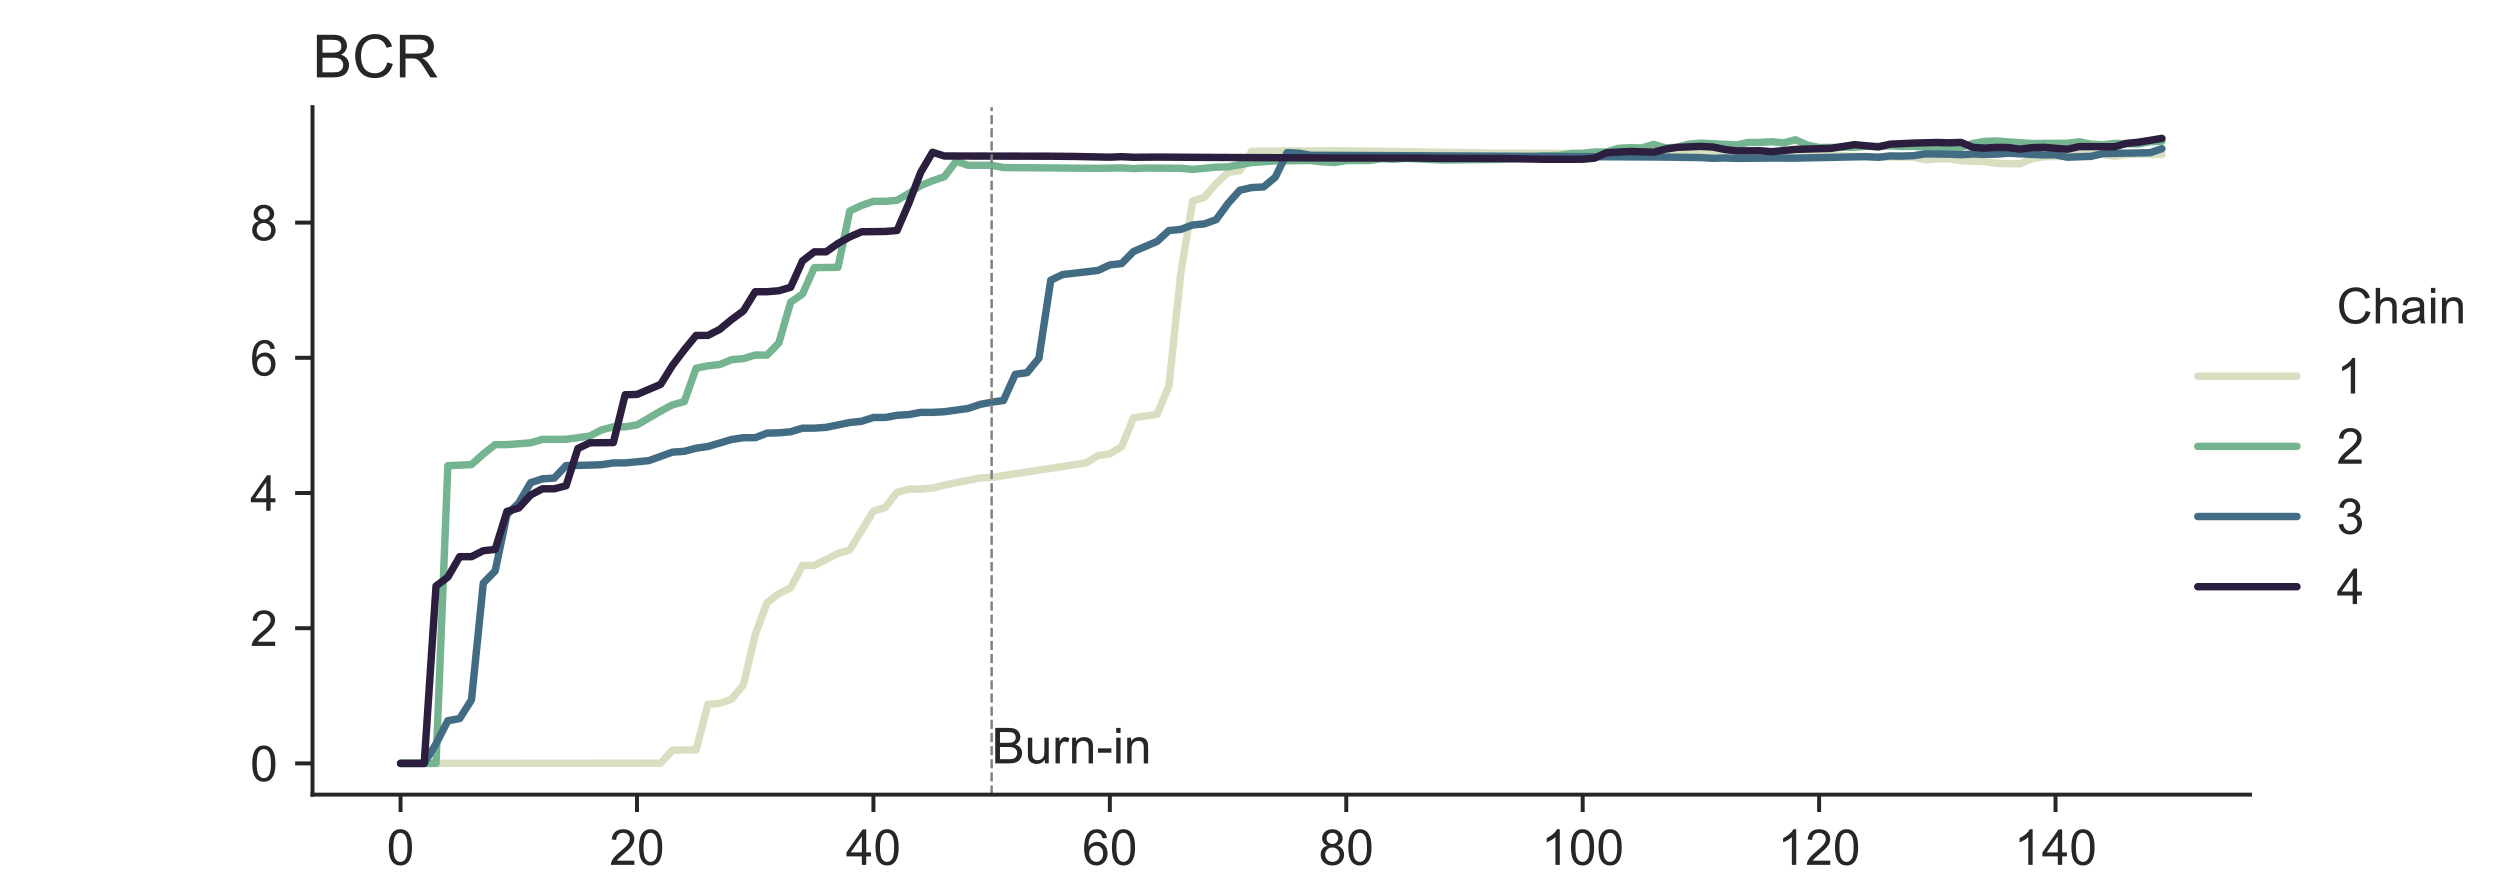 <?xml version="1.0" encoding="utf-8" standalone="no"?>
<!DOCTYPE svg PUBLIC "-//W3C//DTD SVG 1.1//EN"
  "http://www.w3.org/Graphics/SVG/1.1/DTD/svg11.dtd">
<!-- Created with matplotlib (https://matplotlib.org/) -->
<svg height="180pt" version="1.1" viewBox="0 0 504 180" width="504pt" xmlns="http://www.w3.org/2000/svg" xmlns:xlink="http://www.w3.org/1999/xlink">
 <defs>
  <style type="text/css">
*{stroke-linecap:butt;stroke-linejoin:round;}
  </style>
 </defs>
 <g id="figure_1">
  <g id="patch_1">
   <path d="M 0 180 
L 504 180 
L 504 0 
L 0 0 
z
" style="fill:#ffffff;"/>
  </g>
  <g id="axes_1">
   <g id="patch_2">
    <path d="M 63 160.2 
L 453.6 160.2 
L 453.6 21.6 
L 63 21.6 
z
" style="fill:#ffffff;"/>
   </g>
   <g id="matplotlib.axis_1">
    <g id="xtick_1">
     <g id="line2d_1">
      <defs>
       <path d="M 0 0 
L 0 3.5 
" id="m2c9b90e62d" style="stroke:#262626;stroke-width:0.8;"/>
      </defs>
      <g>
       <use style="fill:#262626;stroke:#262626;stroke-width:0.8;" x="80.755" xlink:href="#m2c9b90e62d" y="160.2"/>
      </g>
     </g>
     <g id="text_1">
      <!-- 0 -->
      <defs>
       <path d="M 4.156 35.297 
Q 4.156 48 6.766 55.734 
Q 9.375 63.484 14.516 67.672 
Q 19.672 71.875 27.484 71.875 
Q 33.25 71.875 37.594 69.547 
Q 41.938 67.234 44.766 62.859 
Q 47.609 58.5 49.219 52.219 
Q 50.828 45.953 50.828 35.297 
Q 50.828 22.703 48.234 14.969 
Q 45.656 7.234 40.5 3 
Q 35.359 -1.219 27.484 -1.219 
Q 17.141 -1.219 11.234 6.203 
Q 4.156 15.141 4.156 35.297 
z
M 13.188 35.297 
Q 13.188 17.672 17.312 11.828 
Q 21.438 6 27.484 6 
Q 33.547 6 37.672 11.859 
Q 41.797 17.719 41.797 35.297 
Q 41.797 52.984 37.672 58.781 
Q 33.547 64.594 27.391 64.594 
Q 21.344 64.594 17.719 59.469 
Q 13.188 52.938 13.188 35.297 
z
" id="ArialMT-48"/>
      </defs>
      <g style="fill:#262626;" transform="translate(77.974 174.358)scale(0.1 -0.1)">
       <use xlink:href="#ArialMT-48"/>
      </g>
     </g>
    </g>
    <g id="xtick_2">
     <g id="line2d_2">
      <g>
       <use style="fill:#262626;stroke:#262626;stroke-width:0.8;" x="128.418" xlink:href="#m2c9b90e62d" y="160.2"/>
      </g>
     </g>
     <g id="text_2">
      <!-- 20 -->
      <defs>
       <path d="M 50.344 8.453 
L 50.344 0 
L 3.031 0 
Q 2.938 3.172 4.047 6.109 
Q 5.859 10.938 9.828 15.625 
Q 13.812 20.312 21.344 26.469 
Q 33.016 36.031 37.109 41.625 
Q 41.219 47.219 41.219 52.203 
Q 41.219 57.422 37.469 61 
Q 33.734 64.594 27.734 64.594 
Q 21.391 64.594 17.578 60.781 
Q 13.766 56.984 13.719 50.25 
L 4.688 51.172 
Q 5.609 61.281 11.656 66.578 
Q 17.719 71.875 27.938 71.875 
Q 38.234 71.875 44.234 66.156 
Q 50.25 60.453 50.25 52 
Q 50.25 47.703 48.484 43.547 
Q 46.734 39.406 42.656 34.812 
Q 38.578 30.219 29.109 22.219 
Q 21.188 15.578 18.938 13.203 
Q 16.703 10.844 15.234 8.453 
z
" id="ArialMT-50"/>
      </defs>
      <g style="fill:#262626;" transform="translate(122.857 174.358)scale(0.1 -0.1)">
       <use xlink:href="#ArialMT-50"/>
       <use x="55.615" xlink:href="#ArialMT-48"/>
      </g>
     </g>
    </g>
    <g id="xtick_3">
     <g id="line2d_3">
      <g>
       <use style="fill:#262626;stroke:#262626;stroke-width:0.8;" x="176.081" xlink:href="#m2c9b90e62d" y="160.2"/>
      </g>
     </g>
     <g id="text_3">
      <!-- 40 -->
      <defs>
       <path d="M 32.328 0 
L 32.328 17.141 
L 1.266 17.141 
L 1.266 25.203 
L 33.938 71.578 
L 41.109 71.578 
L 41.109 25.203 
L 50.781 25.203 
L 50.781 17.141 
L 41.109 17.141 
L 41.109 0 
z
M 32.328 25.203 
L 32.328 57.469 
L 9.906 25.203 
z
" id="ArialMT-52"/>
      </defs>
      <g style="fill:#262626;" transform="translate(170.52 174.358)scale(0.1 -0.1)">
       <use xlink:href="#ArialMT-52"/>
       <use x="55.615" xlink:href="#ArialMT-48"/>
      </g>
     </g>
    </g>
    <g id="xtick_4">
     <g id="line2d_4">
      <g>
       <use style="fill:#262626;stroke:#262626;stroke-width:0.8;" x="223.744" xlink:href="#m2c9b90e62d" y="160.2"/>
      </g>
     </g>
     <g id="text_4">
      <!-- 60 -->
      <defs>
       <path d="M 49.75 54.047 
L 41.016 53.375 
Q 39.844 58.547 37.703 60.891 
Q 34.125 64.656 28.906 64.656 
Q 24.703 64.656 21.531 62.312 
Q 17.391 59.281 14.984 53.469 
Q 12.594 47.656 12.5 36.922 
Q 15.672 41.75 20.266 44.094 
Q 24.859 46.438 29.891 46.438 
Q 38.672 46.438 44.844 39.969 
Q 51.031 33.5 51.031 23.25 
Q 51.031 16.5 48.125 10.719 
Q 45.219 4.938 40.141 1.859 
Q 35.062 -1.219 28.609 -1.219 
Q 17.625 -1.219 10.688 6.859 
Q 3.766 14.938 3.766 33.5 
Q 3.766 54.25 11.422 63.672 
Q 18.109 71.875 29.438 71.875 
Q 37.891 71.875 43.281 67.141 
Q 48.688 62.406 49.75 54.047 
z
M 13.875 23.188 
Q 13.875 18.656 15.797 14.5 
Q 17.719 10.359 21.188 8.172 
Q 24.656 6 28.469 6 
Q 34.031 6 38.031 10.484 
Q 42.047 14.984 42.047 22.703 
Q 42.047 30.125 38.078 34.391 
Q 34.125 38.672 28.125 38.672 
Q 22.172 38.672 18.016 34.391 
Q 13.875 30.125 13.875 23.188 
z
" id="ArialMT-54"/>
      </defs>
      <g style="fill:#262626;" transform="translate(218.183 174.358)scale(0.1 -0.1)">
       <use xlink:href="#ArialMT-54"/>
       <use x="55.615" xlink:href="#ArialMT-48"/>
      </g>
     </g>
    </g>
    <g id="xtick_5">
     <g id="line2d_5">
      <g>
       <use style="fill:#262626;stroke:#262626;stroke-width:0.8;" x="271.407" xlink:href="#m2c9b90e62d" y="160.2"/>
      </g>
     </g>
     <g id="text_5">
      <!-- 80 -->
      <defs>
       <path d="M 17.672 38.812 
Q 12.203 40.828 9.562 44.531 
Q 6.938 48.25 6.938 53.422 
Q 6.938 61.234 12.547 66.547 
Q 18.172 71.875 27.484 71.875 
Q 36.859 71.875 42.578 66.422 
Q 48.297 60.984 48.297 53.172 
Q 48.297 48.188 45.672 44.5 
Q 43.062 40.828 37.75 38.812 
Q 44.344 36.672 47.781 31.875 
Q 51.219 27.094 51.219 20.453 
Q 51.219 11.281 44.719 5.031 
Q 38.234 -1.219 27.641 -1.219 
Q 17.047 -1.219 10.547 5.047 
Q 4.047 11.328 4.047 20.703 
Q 4.047 27.688 7.594 32.391 
Q 11.141 37.109 17.672 38.812 
z
M 15.922 53.719 
Q 15.922 48.641 19.188 45.406 
Q 22.469 42.188 27.688 42.188 
Q 32.766 42.188 36.016 45.375 
Q 39.266 48.578 39.266 53.219 
Q 39.266 58.062 35.906 61.359 
Q 32.562 64.656 27.594 64.656 
Q 22.562 64.656 19.234 61.422 
Q 15.922 58.203 15.922 53.719 
z
M 13.094 20.656 
Q 13.094 16.891 14.875 13.375 
Q 16.656 9.859 20.172 7.922 
Q 23.688 6 27.734 6 
Q 34.031 6 38.125 10.047 
Q 42.234 14.109 42.234 20.359 
Q 42.234 26.703 38.016 30.859 
Q 33.797 35.016 27.438 35.016 
Q 21.234 35.016 17.156 30.906 
Q 13.094 26.812 13.094 20.656 
z
" id="ArialMT-56"/>
      </defs>
      <g style="fill:#262626;" transform="translate(265.846 174.358)scale(0.1 -0.1)">
       <use xlink:href="#ArialMT-56"/>
       <use x="55.615" xlink:href="#ArialMT-48"/>
      </g>
     </g>
    </g>
    <g id="xtick_6">
     <g id="line2d_6">
      <g>
       <use style="fill:#262626;stroke:#262626;stroke-width:0.8;" x="319.071" xlink:href="#m2c9b90e62d" y="160.2"/>
      </g>
     </g>
     <g id="text_6">
      <!-- 100 -->
      <defs>
       <path d="M 37.25 0 
L 28.469 0 
L 28.469 56 
Q 25.297 52.984 20.141 49.953 
Q 14.984 46.922 10.891 45.406 
L 10.891 53.906 
Q 18.266 57.375 23.781 62.297 
Q 29.297 67.234 31.594 71.875 
L 37.25 71.875 
z
" id="ArialMT-49"/>
      </defs>
      <g style="fill:#262626;" transform="translate(310.729 174.358)scale(0.1 -0.1)">
       <use xlink:href="#ArialMT-49"/>
       <use x="55.615" xlink:href="#ArialMT-48"/>
       <use x="111.23" xlink:href="#ArialMT-48"/>
      </g>
     </g>
    </g>
    <g id="xtick_7">
     <g id="line2d_7">
      <g>
       <use style="fill:#262626;stroke:#262626;stroke-width:0.8;" x="366.734" xlink:href="#m2c9b90e62d" y="160.2"/>
      </g>
     </g>
     <g id="text_7">
      <!-- 120 -->
      <g style="fill:#262626;" transform="translate(358.392 174.358)scale(0.1 -0.1)">
       <use xlink:href="#ArialMT-49"/>
       <use x="55.615" xlink:href="#ArialMT-50"/>
       <use x="111.23" xlink:href="#ArialMT-48"/>
      </g>
     </g>
    </g>
    <g id="xtick_8">
     <g id="line2d_8">
      <g>
       <use style="fill:#262626;stroke:#262626;stroke-width:0.8;" x="414.397" xlink:href="#m2c9b90e62d" y="160.2"/>
      </g>
     </g>
     <g id="text_8">
      <!-- 140 -->
      <g style="fill:#262626;" transform="translate(406.056 174.358)scale(0.1 -0.1)">
       <use xlink:href="#ArialMT-49"/>
       <use x="55.615" xlink:href="#ArialMT-52"/>
       <use x="111.23" xlink:href="#ArialMT-48"/>
      </g>
     </g>
    </g>
   </g>
   <g id="matplotlib.axis_2">
    <g id="ytick_1">
     <g id="line2d_9">
      <defs>
       <path d="M 0 0 
L -3.5 0 
" id="m8caaf99d43" style="stroke:#262626;stroke-width:0.8;"/>
      </defs>
      <g>
       <use style="fill:#262626;stroke:#262626;stroke-width:0.8;" x="63" xlink:href="#m8caaf99d43" y="153.9"/>
      </g>
     </g>
     <g id="text_9">
      <!-- 0 -->
      <g style="fill:#262626;" transform="translate(50.439 157.479)scale(0.1 -0.1)">
       <use xlink:href="#ArialMT-48"/>
      </g>
     </g>
    </g>
    <g id="ytick_2">
     <g id="line2d_10">
      <g>
       <use style="fill:#262626;stroke:#262626;stroke-width:0.8;" x="63" xlink:href="#m8caaf99d43" y="126.644"/>
      </g>
     </g>
     <g id="text_10">
      <!-- 2 -->
      <g style="fill:#262626;" transform="translate(50.439 130.222)scale(0.1 -0.1)">
       <use xlink:href="#ArialMT-50"/>
      </g>
     </g>
    </g>
    <g id="ytick_3">
     <g id="line2d_11">
      <g>
       <use style="fill:#262626;stroke:#262626;stroke-width:0.8;" x="63" xlink:href="#m8caaf99d43" y="99.387"/>
      </g>
     </g>
     <g id="text_11">
      <!-- 4 -->
      <g style="fill:#262626;" transform="translate(50.439 102.966)scale(0.1 -0.1)">
       <use xlink:href="#ArialMT-52"/>
      </g>
     </g>
    </g>
    <g id="ytick_4">
     <g id="line2d_12">
      <g>
       <use style="fill:#262626;stroke:#262626;stroke-width:0.8;" x="63" xlink:href="#m8caaf99d43" y="72.131"/>
      </g>
     </g>
     <g id="text_12">
      <!-- 6 -->
      <g style="fill:#262626;" transform="translate(50.439 75.71)scale(0.1 -0.1)">
       <use xlink:href="#ArialMT-54"/>
      </g>
     </g>
    </g>
    <g id="ytick_5">
     <g id="line2d_13">
      <g>
       <use style="fill:#262626;stroke:#262626;stroke-width:0.8;" x="63" xlink:href="#m8caaf99d43" y="44.874"/>
      </g>
     </g>
     <g id="text_13">
      <!-- 8 -->
      <g style="fill:#262626;" transform="translate(50.439 48.453)scale(0.1 -0.1)">
       <use xlink:href="#ArialMT-56"/>
      </g>
     </g>
    </g>
   </g>
   <g id="line2d_14">
    <path clip-path="url(#pc82f9d6ec7)" d="M 80.755 153.9 
L 133.184 153.853 
L 135.567 151.241 
L 140.334 151.151 
L 142.717 142.004 
L 145.1 141.774 
L 147.483 140.95 
L 149.866 138.069 
L 152.249 127.949 
L 154.633 121.488 
L 157.016 119.684 
L 159.399 118.506 
L 161.782 113.997 
L 164.165 113.997 
L 168.931 111.583 
L 171.315 110.859 
L 176.081 103.018 
L 178.464 102.313 
L 180.847 99.241 
L 183.23 98.596 
L 185.614 98.596 
L 187.997 98.402 
L 190.38 97.789 
L 197.529 96.36 
L 199.913 96.247 
L 218.978 93.31 
L 221.361 91.842 
L 223.744 91.484 
L 226.127 90.018 
L 228.51 84.235 
L 233.277 83.521 
L 235.66 77.761 
L 238.043 55.116 
L 240.426 40.542 
L 242.809 39.764 
L 245.193 36.971 
L 247.576 34.793 
L 249.959 34.404 
L 252.342 30.511 
L 257.108 30.44 
L 271.407 30.394 
L 302.388 30.872 
L 309.538 30.893 
L 323.837 30.947 
L 333.37 30.899 
L 338.136 30.979 
L 369.117 31 
L 371.5 31.421 
L 378.65 31.652 
L 385.799 31.673 
L 388.182 32.23 
L 390.565 32.034 
L 392.949 31.999 
L 395.332 32.425 
L 400.098 32.567 
L 402.481 32.92 
L 404.864 33.021 
L 407.248 32.999 
L 409.631 32.028 
L 412.014 31.593 
L 416.78 31.519 
L 419.163 31.112 
L 421.546 31.151 
L 423.93 31.065 
L 426.313 31.519 
L 428.696 31.15 
L 431.079 31.055 
L 435.845 31.141 
L 435.845 31.141 
" style="fill:none;stroke:#d7dfc0;stroke-linecap:round;stroke-width:1.5;"/>
   </g>
   <g id="line2d_15">
    <path clip-path="url(#pc82f9d6ec7)" d="M 80.755 153.9 
L 87.904 153.9 
L 90.287 93.88 
L 95.054 93.667 
L 97.437 91.516 
L 99.82 89.637 
L 102.203 89.637 
L 106.969 89.271 
L 109.352 88.578 
L 114.119 88.559 
L 118.885 87.915 
L 121.268 86.668 
L 123.651 86.04 
L 126.035 86.04 
L 128.418 85.664 
L 133.184 82.885 
L 135.567 81.619 
L 137.95 80.964 
L 140.334 74.245 
L 142.717 73.747 
L 145.1 73.483 
L 147.483 72.509 
L 149.866 72.302 
L 152.249 71.578 
L 154.633 71.578 
L 157.016 69.135 
L 159.399 60.912 
L 161.782 59.275 
L 164.165 53.955 
L 168.931 53.891 
L 171.315 42.544 
L 173.698 41.416 
L 176.081 40.588 
L 178.464 40.588 
L 180.847 40.376 
L 183.23 38.994 
L 185.614 37.413 
L 187.997 36.447 
L 190.38 35.625 
L 192.763 32.495 
L 195.146 33.323 
L 199.913 33.322 
L 202.296 33.778 
L 221.361 33.933 
L 226.127 33.852 
L 228.51 33.994 
L 230.894 33.885 
L 235.66 33.909 
L 238.043 33.925 
L 240.426 34.153 
L 245.193 33.693 
L 247.576 33.637 
L 252.342 32.78 
L 257.108 32.444 
L 264.258 32.355 
L 266.641 32.645 
L 269.024 32.762 
L 271.407 32.375 
L 276.174 32.353 
L 278.557 31.969 
L 280.94 32.115 
L 283.323 31.92 
L 290.473 32.258 
L 302.388 32.14 
L 304.772 32.007 
L 309.538 31.549 
L 311.921 31.372 
L 314.304 31.344 
L 316.687 30.942 
L 319.071 30.913 
L 321.454 30.634 
L 323.837 30.642 
L 326.22 29.908 
L 328.603 29.78 
L 330.986 29.82 
L 333.37 29.113 
L 335.753 29.825 
L 338.136 29.669 
L 340.519 29.058 
L 342.902 28.858 
L 350.052 29.21 
L 352.435 28.715 
L 354.818 28.713 
L 357.201 28.571 
L 359.584 28.804 
L 361.967 28.178 
L 364.351 29.245 
L 366.734 29.729 
L 373.883 29.685 
L 376.266 29.492 
L 378.65 29.51 
L 381.033 29.401 
L 383.416 29.532 
L 385.799 29.515 
L 390.565 29.792 
L 392.949 29.648 
L 395.332 29.71 
L 397.715 28.936 
L 400.098 28.506 
L 402.481 28.432 
L 407.248 28.769 
L 409.631 28.931 
L 416.78 28.875 
L 419.163 28.577 
L 421.546 29.059 
L 423.93 29.202 
L 426.313 28.907 
L 431.079 29.036 
L 433.462 28.569 
L 435.845 28.463 
L 435.845 28.463 
" style="fill:none;stroke:#75b490;stroke-linecap:round;stroke-width:1.5;"/>
   </g>
   <g id="line2d_16">
    <path clip-path="url(#pc82f9d6ec7)" d="M 80.755 153.9 
L 85.521 153.9 
L 87.904 149.943 
L 90.287 145.294 
L 92.67 144.864 
L 95.054 141.072 
L 97.437 117.536 
L 99.82 115.108 
L 102.203 103.766 
L 104.586 101.382 
L 106.969 97.316 
L 109.352 96.53 
L 111.736 96.381 
L 114.119 93.864 
L 118.885 93.774 
L 121.268 93.682 
L 123.651 93.322 
L 126.035 93.322 
L 130.801 92.865 
L 135.567 91.151 
L 137.95 90.984 
L 140.334 90.356 
L 142.717 90.013 
L 147.483 88.603 
L 149.866 88.24 
L 152.249 88.24 
L 154.633 87.318 
L 157.016 87.253 
L 159.399 87.042 
L 161.782 86.317 
L 164.165 86.317 
L 166.548 86.148 
L 171.315 85.173 
L 173.698 84.928 
L 176.081 84.162 
L 178.464 84.162 
L 180.847 83.723 
L 183.23 83.578 
L 185.614 83.131 
L 187.997 83.131 
L 190.38 83.006 
L 195.146 82.351 
L 197.529 81.541 
L 199.913 81.074 
L 202.296 80.744 
L 204.679 75.456 
L 207.062 75.137 
L 209.445 72.206 
L 211.828 56.489 
L 214.212 55.352 
L 221.361 54.521 
L 223.744 53.402 
L 226.127 53.134 
L 228.51 50.708 
L 233.277 48.662 
L 235.66 46.473 
L 238.043 46.251 
L 240.426 45.351 
L 242.809 45.139 
L 245.193 44.272 
L 247.576 41.002 
L 249.959 38.348 
L 252.342 37.806 
L 254.725 37.691 
L 257.108 35.718 
L 259.492 30.769 
L 261.875 30.881 
L 264.258 31.304 
L 304.772 31.497 
L 335.753 31.668 
L 342.902 31.766 
L 345.285 31.916 
L 347.669 31.845 
L 350.052 31.929 
L 357.201 31.87 
L 361.967 31.879 
L 376.266 31.574 
L 378.65 31.71 
L 381.033 31.438 
L 383.416 31.467 
L 385.799 31.382 
L 388.182 31.022 
L 392.949 31.084 
L 395.332 31.183 
L 397.715 31.045 
L 400.098 31.12 
L 402.481 31.069 
L 404.864 30.887 
L 412.014 31.232 
L 414.397 31.204 
L 416.78 31.691 
L 421.546 31.519 
L 423.93 30.97 
L 433.462 30.784 
L 435.845 29.974 
L 435.845 29.974 
" style="fill:none;stroke:#426c84;stroke-linecap:round;stroke-width:1.5;"/>
   </g>
   <g id="line2d_17">
    <path clip-path="url(#pc82f9d6ec7)" d="M 80.755 153.9 
L 85.521 153.9 
L 87.904 118.141 
L 90.287 116.348 
L 92.67 112.223 
L 95.054 112.223 
L 97.437 111.018 
L 99.82 110.77 
L 102.203 103.096 
L 104.586 102.41 
L 106.969 99.8 
L 109.352 98.538 
L 111.736 98.538 
L 114.119 97.931 
L 116.502 90.419 
L 118.885 89.269 
L 123.651 89.229 
L 126.035 79.578 
L 128.418 79.516 
L 133.184 77.492 
L 135.567 73.664 
L 137.95 70.522 
L 140.334 67.622 
L 142.717 67.622 
L 145.1 66.4 
L 147.483 64.43 
L 149.866 62.682 
L 152.249 58.812 
L 154.633 58.812 
L 157.016 58.615 
L 159.399 57.911 
L 161.782 52.603 
L 164.165 50.769 
L 166.548 50.769 
L 168.931 49.08 
L 171.315 47.753 
L 173.698 46.723 
L 178.464 46.665 
L 180.847 46.471 
L 183.23 40.96 
L 185.614 34.742 
L 187.997 30.698 
L 190.38 31.448 
L 211.828 31.494 
L 216.595 31.541 
L 223.744 31.69 
L 226.127 31.584 
L 228.51 31.705 
L 233.277 31.668 
L 242.809 31.728 
L 269.024 31.847 
L 278.557 31.857 
L 285.706 31.86 
L 290.473 31.929 
L 302.388 31.95 
L 311.921 32.118 
L 319.071 32.101 
L 321.454 31.892 
L 323.837 30.792 
L 328.603 30.532 
L 333.37 30.686 
L 335.753 30.06 
L 338.136 29.708 
L 342.902 29.512 
L 345.285 29.636 
L 347.669 30.125 
L 350.052 30.422 
L 354.818 30.387 
L 357.201 30.581 
L 361.967 30.116 
L 369.117 29.909 
L 373.883 29.161 
L 378.65 29.63 
L 381.033 29.068 
L 385.799 28.845 
L 390.565 28.723 
L 392.949 28.795 
L 395.332 28.709 
L 397.715 29.696 
L 400.098 29.867 
L 402.481 29.718 
L 404.864 29.742 
L 407.248 30.073 
L 409.631 29.766 
L 412.014 29.701 
L 416.78 30.089 
L 419.163 29.564 
L 426.313 29.583 
L 428.696 28.908 
L 431.079 28.673 
L 435.845 27.9 
L 435.845 27.9 
" style="fill:none;stroke:#2c1e3e;stroke-linecap:round;stroke-width:1.5;"/>
   </g>
   <g id="line2d_18"/>
   <g id="line2d_19"/>
   <g id="line2d_20"/>
   <g id="line2d_21"/>
   <g id="line2d_22"/>
   <g id="line2d_23">
    <path clip-path="url(#pc82f9d6ec7)" d="M 199.913 160.2 
L 199.913 21.6 
" style="fill:none;stroke:#808080;stroke-dasharray:1.85,0.8;stroke-dashoffset:0;stroke-width:0.5;"/>
   </g>
   <g id="patch_3">
    <path d="M 63 160.2 
L 63 21.6 
" style="fill:none;stroke:#262626;stroke-linecap:square;stroke-linejoin:miter;stroke-width:0.8;"/>
   </g>
   <g id="patch_4">
    <path d="M 63 160.2 
L 453.6 160.2 
" style="fill:none;stroke:#262626;stroke-linecap:square;stroke-linejoin:miter;stroke-width:0.8;"/>
   </g>
   <g id="text_14">
    <!-- Burn-in -->
    <defs>
     <path d="M 7.328 0 
L 7.328 71.578 
L 34.188 71.578 
Q 42.391 71.578 47.344 69.406 
Q 52.297 67.234 55.094 62.719 
Q 57.906 58.203 57.906 53.266 
Q 57.906 48.688 55.422 44.625 
Q 52.938 40.578 47.906 38.094 
Q 54.391 36.188 57.875 31.594 
Q 61.375 27 61.375 20.75 
Q 61.375 15.719 59.25 11.391 
Q 57.125 7.078 54 4.734 
Q 50.875 2.391 46.156 1.188 
Q 41.453 0 34.625 0 
z
M 16.797 41.5 
L 32.281 41.5 
Q 38.578 41.5 41.312 42.328 
Q 44.922 43.406 46.75 45.891 
Q 48.578 48.391 48.578 52.156 
Q 48.578 55.719 46.875 58.422 
Q 45.172 61.141 41.984 62.141 
Q 38.812 63.141 31.109 63.141 
L 16.797 63.141 
z
M 16.797 8.453 
L 34.625 8.453 
Q 39.203 8.453 41.062 8.797 
Q 44.344 9.375 46.531 10.734 
Q 48.734 12.109 50.141 14.719 
Q 51.562 17.328 51.562 20.75 
Q 51.562 24.75 49.516 27.703 
Q 47.469 30.672 43.828 31.859 
Q 40.188 33.062 33.344 33.062 
L 16.797 33.062 
z
" id="ArialMT-66"/>
     <path d="M 40.578 0 
L 40.578 7.625 
Q 34.516 -1.172 24.125 -1.172 
Q 19.531 -1.172 15.547 0.578 
Q 11.578 2.344 9.641 5 
Q 7.719 7.672 6.938 11.531 
Q 6.391 14.109 6.391 19.734 
L 6.391 51.859 
L 15.188 51.859 
L 15.188 23.094 
Q 15.188 16.219 15.719 13.812 
Q 16.547 10.359 19.234 8.375 
Q 21.922 6.391 25.875 6.391 
Q 29.828 6.391 33.297 8.422 
Q 36.766 10.453 38.203 13.938 
Q 39.656 17.438 39.656 24.078 
L 39.656 51.859 
L 48.438 51.859 
L 48.438 0 
z
" id="ArialMT-117"/>
     <path d="M 6.5 0 
L 6.5 51.859 
L 14.406 51.859 
L 14.406 44 
Q 17.438 49.516 20 51.266 
Q 22.562 53.031 25.641 53.031 
Q 30.078 53.031 34.672 50.203 
L 31.641 42.047 
Q 28.422 43.953 25.203 43.953 
Q 22.312 43.953 20.016 42.219 
Q 17.719 40.484 16.75 37.406 
Q 15.281 32.719 15.281 27.156 
L 15.281 0 
z
" id="ArialMT-114"/>
     <path d="M 6.594 0 
L 6.594 51.859 
L 14.5 51.859 
L 14.5 44.484 
Q 20.219 53.031 31 53.031 
Q 35.688 53.031 39.625 51.344 
Q 43.562 49.656 45.516 46.922 
Q 47.469 44.188 48.25 40.438 
Q 48.734 37.984 48.734 31.891 
L 48.734 0 
L 39.938 0 
L 39.938 31.547 
Q 39.938 36.922 38.906 39.578 
Q 37.891 42.234 35.281 43.812 
Q 32.672 45.406 29.156 45.406 
Q 23.531 45.406 19.453 41.844 
Q 15.375 38.281 15.375 28.328 
L 15.375 0 
z
" id="ArialMT-110"/>
     <path d="M 3.172 21.484 
L 3.172 30.328 
L 30.172 30.328 
L 30.172 21.484 
z
" id="ArialMT-45"/>
     <path d="M 6.641 61.469 
L 6.641 71.578 
L 15.438 71.578 
L 15.438 61.469 
z
M 6.641 0 
L 6.641 51.859 
L 15.438 51.859 
L 15.438 0 
z
" id="ArialMT-105"/>
    </defs>
    <g style="fill:#262626;" transform="translate(199.913 153.9)scale(0.1 -0.1)">
     <use xlink:href="#ArialMT-66"/>
     <use x="66.699" xlink:href="#ArialMT-117"/>
     <use x="122.314" xlink:href="#ArialMT-114"/>
     <use x="155.615" xlink:href="#ArialMT-110"/>
     <use x="211.23" xlink:href="#ArialMT-45"/>
     <use x="244.531" xlink:href="#ArialMT-105"/>
     <use x="266.748" xlink:href="#ArialMT-110"/>
    </g>
   </g>
   <g id="text_15">
    <!-- BCR -->
    <defs>
     <path d="M 58.797 25.094 
L 68.266 22.703 
Q 65.281 11.031 57.547 4.906 
Q 49.812 -1.219 38.625 -1.219 
Q 27.047 -1.219 19.797 3.484 
Q 12.547 8.203 8.766 17.141 
Q 4.984 26.078 4.984 36.328 
Q 4.984 47.516 9.25 55.828 
Q 13.531 64.156 21.406 68.469 
Q 29.297 72.797 38.766 72.797 
Q 49.516 72.797 56.828 67.328 
Q 64.156 61.859 67.047 51.953 
L 57.719 49.75 
Q 55.219 57.562 50.484 61.125 
Q 45.75 64.703 38.578 64.703 
Q 30.328 64.703 24.781 60.734 
Q 19.234 56.781 16.984 50.109 
Q 14.75 43.453 14.75 36.375 
Q 14.75 27.25 17.406 20.438 
Q 20.062 13.625 25.672 10.25 
Q 31.297 6.891 37.844 6.891 
Q 45.797 6.891 51.312 11.469 
Q 56.844 16.062 58.797 25.094 
z
" id="ArialMT-67"/>
     <path d="M 7.859 0 
L 7.859 71.578 
L 39.594 71.578 
Q 49.172 71.578 54.141 69.641 
Q 59.125 67.719 62.109 62.828 
Q 65.094 57.953 65.094 52.047 
Q 65.094 44.438 60.156 39.203 
Q 55.219 33.984 44.922 32.562 
Q 48.688 30.766 50.641 29 
Q 54.781 25.203 58.5 19.484 
L 70.953 0 
L 59.031 0 
L 49.562 14.891 
Q 45.406 21.344 42.719 24.75 
Q 40.047 28.172 37.922 29.531 
Q 35.797 30.906 33.594 31.453 
Q 31.984 31.781 28.328 31.781 
L 17.328 31.781 
L 17.328 0 
z
M 17.328 39.984 
L 37.703 39.984 
Q 44.188 39.984 47.844 41.328 
Q 51.516 42.672 53.422 45.625 
Q 55.328 48.578 55.328 52.047 
Q 55.328 57.125 51.641 60.391 
Q 47.953 63.672 39.984 63.672 
L 17.328 63.672 
z
" id="ArialMT-82"/>
    </defs>
    <g style="fill:#262626;" transform="translate(63 15.6)scale(0.12 -0.12)">
     <use xlink:href="#ArialMT-66"/>
     <use x="66.699" xlink:href="#ArialMT-67"/>
     <use x="138.916" xlink:href="#ArialMT-82"/>
    </g>
   </g>
   <g id="legend_1">
    <g id="line2d_24">
     <path d="M 443.07 61.695 
L 463.07 61.695 
" style="fill:none;"/>
    </g>
    <g id="line2d_25"/>
    <g id="text_16">
     <!-- Chain -->
     <defs>
      <path d="M 6.594 0 
L 6.594 71.578 
L 15.375 71.578 
L 15.375 45.906 
Q 21.531 53.031 30.906 53.031 
Q 36.672 53.031 40.922 50.75 
Q 45.172 48.484 47 44.484 
Q 48.828 40.484 48.828 32.859 
L 48.828 0 
L 40.047 0 
L 40.047 32.859 
Q 40.047 39.453 37.188 42.453 
Q 34.328 45.453 29.109 45.453 
Q 25.203 45.453 21.75 43.422 
Q 18.312 41.406 16.844 37.938 
Q 15.375 34.469 15.375 28.375 
L 15.375 0 
z
" id="ArialMT-104"/>
      <path d="M 40.438 6.391 
Q 35.547 2.25 31.031 0.531 
Q 26.516 -1.172 21.344 -1.172 
Q 12.797 -1.172 8.203 3 
Q 3.609 7.172 3.609 13.672 
Q 3.609 17.484 5.344 20.625 
Q 7.078 23.781 9.891 25.688 
Q 12.703 27.594 16.219 28.562 
Q 18.797 29.25 24.031 29.891 
Q 34.672 31.156 39.703 32.906 
Q 39.75 34.719 39.75 35.203 
Q 39.75 40.578 37.25 42.781 
Q 33.891 45.75 27.25 45.75 
Q 21.047 45.75 18.094 43.578 
Q 15.141 41.406 13.719 35.891 
L 5.125 37.062 
Q 6.297 42.578 8.984 45.969 
Q 11.672 49.359 16.75 51.188 
Q 21.828 53.031 28.516 53.031 
Q 35.156 53.031 39.297 51.469 
Q 43.453 49.906 45.406 47.531 
Q 47.359 45.172 48.141 41.547 
Q 48.578 39.312 48.578 33.453 
L 48.578 21.734 
Q 48.578 9.469 49.141 6.219 
Q 49.703 2.984 51.375 0 
L 42.188 0 
Q 40.828 2.734 40.438 6.391 
z
M 39.703 26.031 
Q 34.906 24.078 25.344 22.703 
Q 19.922 21.922 17.672 20.938 
Q 15.438 19.969 14.203 18.094 
Q 12.984 16.219 12.984 13.922 
Q 12.984 10.406 15.641 8.062 
Q 18.312 5.719 23.438 5.719 
Q 28.516 5.719 32.469 7.938 
Q 36.422 10.156 38.281 14.016 
Q 39.703 17 39.703 22.797 
z
" id="ArialMT-97"/>
     </defs>
     <g style="fill:#262626;" transform="translate(471.07 65.195)scale(0.1 -0.1)">
      <use xlink:href="#ArialMT-67"/>
      <use x="72.217" xlink:href="#ArialMT-104"/>
      <use x="127.832" xlink:href="#ArialMT-97"/>
      <use x="183.447" xlink:href="#ArialMT-105"/>
      <use x="205.664" xlink:href="#ArialMT-110"/>
     </g>
    </g>
    <g id="line2d_26">
     <path d="M 443.07 75.84 
L 463.07 75.84 
" style="fill:none;stroke:#d7dfc0;stroke-linecap:round;stroke-width:1.5;"/>
    </g>
    <g id="line2d_27"/>
    <g id="text_17">
     <!-- 1 -->
     <g style="fill:#262626;" transform="translate(471.07 79.34)scale(0.1 -0.1)">
      <use xlink:href="#ArialMT-49"/>
     </g>
    </g>
    <g id="line2d_28">
     <path d="M 443.07 89.985 
L 463.07 89.985 
" style="fill:none;stroke:#75b490;stroke-linecap:round;stroke-width:1.5;"/>
    </g>
    <g id="line2d_29"/>
    <g id="text_18">
     <!-- 2 -->
     <g style="fill:#262626;" transform="translate(471.07 93.485)scale(0.1 -0.1)">
      <use xlink:href="#ArialMT-50"/>
     </g>
    </g>
    <g id="line2d_30">
     <path d="M 443.07 104.13 
L 463.07 104.13 
" style="fill:none;stroke:#426c84;stroke-linecap:round;stroke-width:1.5;"/>
    </g>
    <g id="line2d_31"/>
    <g id="text_19">
     <!-- 3 -->
     <defs>
      <path d="M 4.203 18.891 
L 12.984 20.062 
Q 14.5 12.594 18.141 9.297 
Q 21.781 6 27 6 
Q 33.203 6 37.469 10.297 
Q 41.75 14.594 41.75 20.953 
Q 41.75 27 37.797 30.922 
Q 33.844 34.859 27.734 34.859 
Q 25.25 34.859 21.531 33.891 
L 22.516 41.609 
Q 23.391 41.5 23.922 41.5 
Q 29.547 41.5 34.031 44.422 
Q 38.531 47.359 38.531 53.469 
Q 38.531 58.297 35.25 61.469 
Q 31.984 64.656 26.812 64.656 
Q 21.688 64.656 18.266 61.422 
Q 14.844 58.203 13.875 51.766 
L 5.078 53.328 
Q 6.688 62.156 12.391 67.016 
Q 18.109 71.875 26.609 71.875 
Q 32.469 71.875 37.391 69.359 
Q 42.328 66.844 44.938 62.5 
Q 47.562 58.156 47.562 53.266 
Q 47.562 48.641 45.062 44.828 
Q 42.578 41.016 37.703 38.766 
Q 44.047 37.312 47.562 32.688 
Q 51.078 28.078 51.078 21.141 
Q 51.078 11.766 44.234 5.25 
Q 37.406 -1.266 26.953 -1.266 
Q 17.531 -1.266 11.297 4.344 
Q 5.078 9.969 4.203 18.891 
z
" id="ArialMT-51"/>
     </defs>
     <g style="fill:#262626;" transform="translate(471.07 107.63)scale(0.1 -0.1)">
      <use xlink:href="#ArialMT-51"/>
     </g>
    </g>
    <g id="line2d_32">
     <path d="M 443.07 118.276 
L 463.07 118.276 
" style="fill:none;stroke:#2c1e3e;stroke-linecap:round;stroke-width:1.5;"/>
    </g>
    <g id="line2d_33"/>
    <g id="text_20">
     <!-- 4 -->
     <g style="fill:#262626;" transform="translate(471.07 121.776)scale(0.1 -0.1)">
      <use xlink:href="#ArialMT-52"/>
     </g>
    </g>
   </g>
  </g>
 </g>
 <defs>
  <clipPath id="pc82f9d6ec7">
   <rect height="138.6" width="390.6" x="63" y="21.6"/>
  </clipPath>
 </defs>
</svg>

